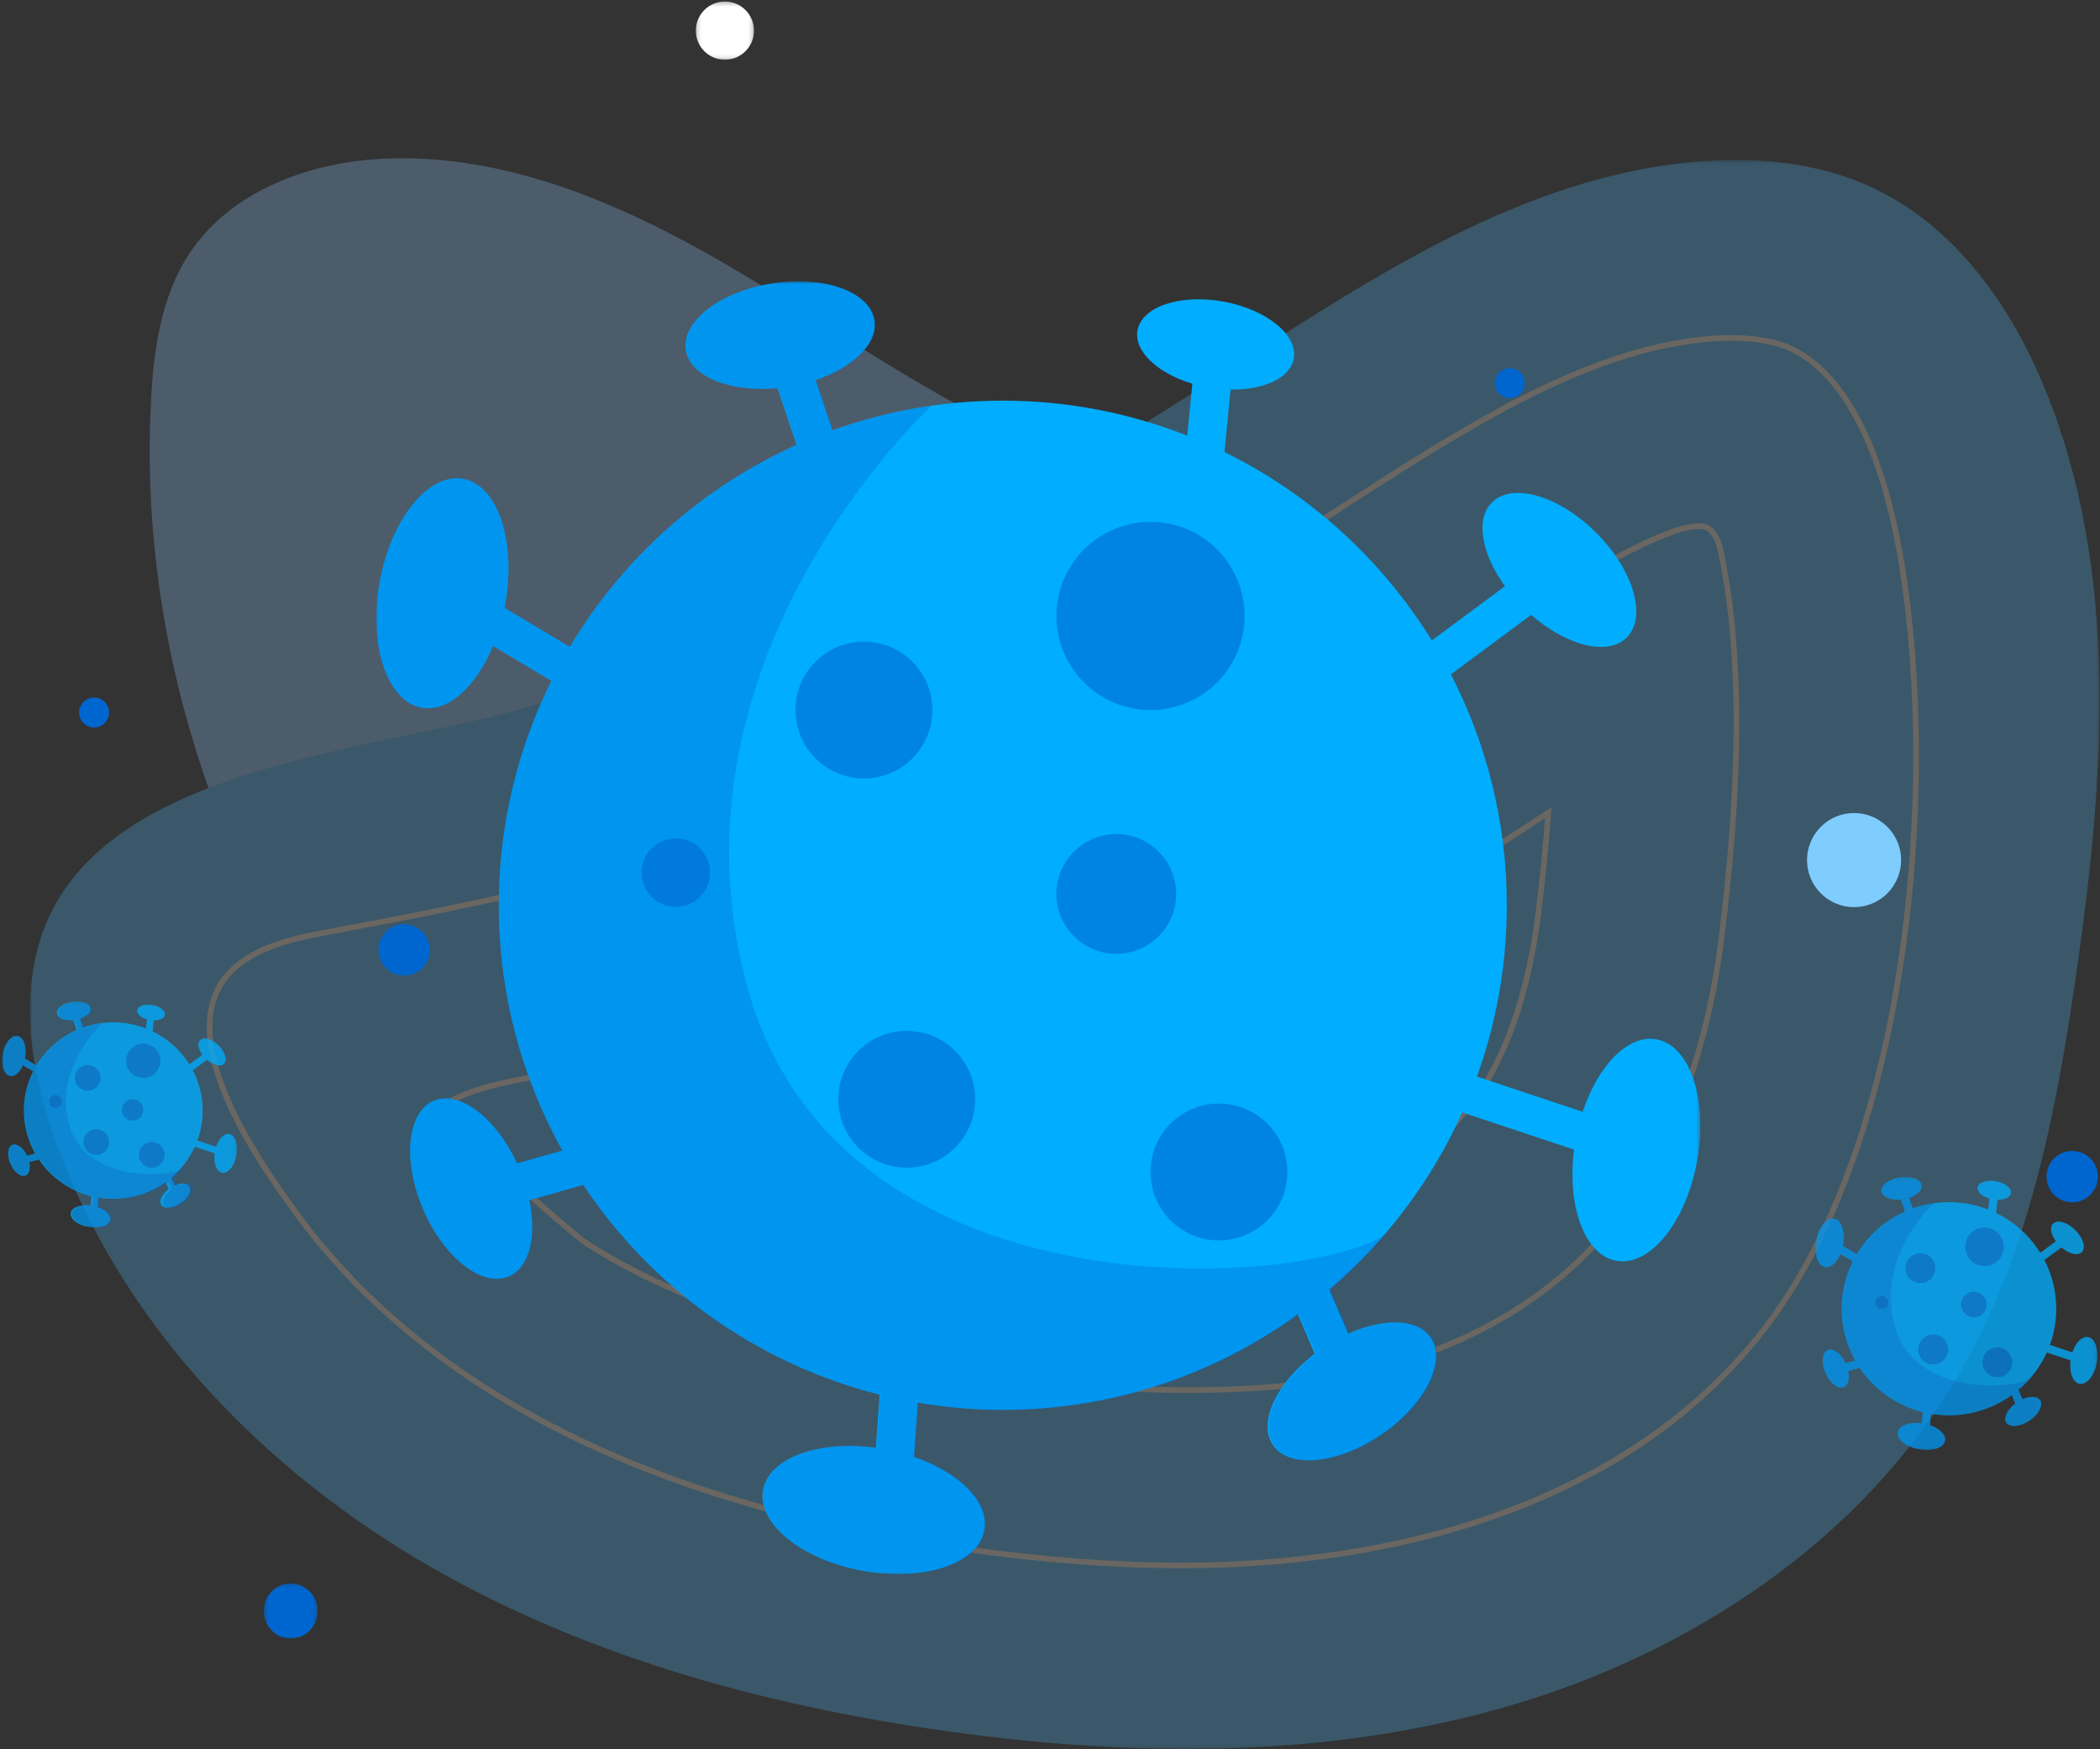 <?xml version="1.0" encoding="UTF-8"?>
<svg width="491px" height="409px" viewBox="0 0 491 409" version="1.1" xmlns="http://www.w3.org/2000/svg" xmlns:xlink="http://www.w3.org/1999/xlink">
    <rect x="0" y="0" width="491" height="409" fill="#333333" stroke="none"/>
    <!-- Generator: Sketch 61.1 (89650) - https://sketch.com -->
    <title>Group 40</title>
    <desc>Created with Sketch.</desc>
    <defs>
        <polygon id="path-1" points="0 0.384 483.89 0.384 483.89 371.886 0 371.886"></polygon>
        <polygon id="path-3" points="0.192 0.12 12.766 0.12 12.766 13 0.192 13"></polygon>
        <polygon id="path-5" points="0.183 0.272 13.793 0.272 13.793 13.881 0.183 13.881"></polygon>
        <polygon id="path-7" points="4.40938752e-05 0.775 309.559 0.775 309.559 303 4.40938752e-05 303"></polygon>
        <polygon id="path-9" points="0 0.775 248.014 0.775 248.014 303 0 303"></polygon>
        <polygon id="path-11" points="9.38772827e-06 0.164 65.906 0.164 65.906 64 9.38772827e-06 64"></polygon>
        <polygon id="path-13" points="0 0.164 52.79 0.164 52.79 64 0 64"></polygon>
        <polygon id="path-15" points="7.82310689e-06 0.136 54.922 0.136 54.922 53 7.82310689e-06 53"></polygon>
        <polygon id="path-17" points="0 0.136 44.822 0.136 44.822 53 0 53"></polygon>
    </defs>
    <g id="Page-1" stroke="none" stroke-width="1" fill="none" fill-rule="evenodd">
        <g id="Home-Copy" transform="translate(-779, -1188)">
            <g id="Group-40" transform="translate(779, 1188)">
                <g id="Group-37" transform="translate(7, 0)">
                    <g id="Group-32">
                        <g id="Group" transform="translate(0, 37)" opacity="0.271">
                            <g id="Group-12">
                                <path d="M28.3,56.809 C28.92,44.847 30.628,32.461 37.182,22.429 C46.875,7.594 65.512,0.78 83.237,0.074 C111.272,-1.043 138.273,10.577 162.523,24.671 C186.772,38.765 209.557,55.618 235.328,66.699 C282.562,87.008 335.688,86.369 386.959,90.372 C403.882,91.694 421.839,93.99 434.921,104.79 C445.825,113.791 451.782,127.666 453.964,141.625 C459.712,178.388 440.931,215.98 412.633,240.188 C384.336,264.396 347.789,276.931 311.236,284.155 C270.574,292.192 228.126,294.24 187.877,284.342 C112.408,265.784 58.31,206.33 37.223,133.105 C30.106,108.39 26.967,82.504 28.3,56.809" id="Fill-1" fill="#90CCFF"></path>
                                <g id="Group-5">
                                    <mask id="mask-2" fill="white">
                                        <use xlink:href="#path-1"></use>
                                    </mask>
                                    <g id="Clip-4"></g>
                                    <path d="M266.08,58.549 C304.499,34.451 342.734,5.576 387.891,0.953 C402.718,-0.565 418.169,0.765 431.579,7.252 C450.455,16.385 463.343,34.765 471.232,54.142 C488.624,96.869 485.046,144.972 478.458,190.611 C473.769,223.087 467.432,256.112 450.88,284.475 C428.497,322.826 388.792,349.251 346.076,361.758 C303.362,374.266 257.745,373.889 213.669,367.635 C170.445,361.501 127.49,349.585 90.059,327.189 C52.628,304.792 20.961,271.214 6.172,230.277 C0.75,215.271 -2.345,198.701 2.184,183.403 C14.925,140.371 84.488,138.819 119.18,127.424 C170.702,110.502 220.166,87.346 266.08,58.549" id="Fill-3" fill="#4DBCFF" mask="url(#mask-2)"></path>
                                </g>
                                <path d="M269.324,329 C253.631,329 236.601,327.709 218.706,325.166 C175.055,318.962 139.842,307.556 111.055,290.302 C92.439,279.143 75.538,264.692 62.664,247.163 C53.07,234.101 31.255,203.021 48.337,188.874 C53.486,184.611 60.19,182.755 66.755,181.47 C76.806,179.505 86.833,177.73 96.826,175.642 C109.195,173.058 120.878,170.617 131.573,167.098 C186.506,149.023 239.067,124.334 287.796,93.716 C293.63,90.05 299.444,86.289 305.066,82.652 C334.793,63.42 362.871,45.255 391.234,42.347 C393.483,42.116 395.673,42 397.746,42 C403.512,42 408.419,42.899 411.938,44.602 C428.484,52.607 435.032,78.734 437.681,95.151 C446.18,147.802 439.339,229.642 405.681,273.485 C373.923,314.853 319.265,329 269.324,329 Z" id="Stroke-6" stroke="#FFF0DE" stroke-width="1.33"></path>
                                <path d="M270.539,288 C238.311,287.941 204,282.057 173.953,272.977 C158.691,268.366 143.675,262.348 130.203,253.734 C127.059,251.724 93.879,223.006 97.239,221.044 C103.517,217.376 110.863,216.115 117.993,214.686 C169.348,204.391 217.946,183.617 263.712,158.541 C283.151,147.887 301.882,135.783 320.958,124.499 C329.097,119.684 384.865,80.332 392.677,86.694 C394.455,88.141 395.063,90.552 395.523,92.798 C401.2,120.455 398.987,154.07 395.526,182.077 C392.15,209.392 382.879,237.032 363.417,256.505 C343.472,276.463 314.791,285.741 286.623,287.52 C281.341,287.854 275.97,288.01 270.539,288 Z" id="Stroke-8" stroke="#FFF0DE" stroke-width="1.33"></path>
                                <path d="M269.954,244.999 C247.437,244.958 222.31,241.559 198,235.333 C225.602,225.073 253.994,211.963 283.607,195.838 C297.077,188.499 310.002,180.654 322.5,173.067 C329.278,168.954 335.678,165.069 342.18,161.246 C344.457,159.907 347.13,158.161 352.48,154.65 C353.331,154.092 354.172,153.542 355,153 C354.476,160.455 353.69,168.397 352.644,176.809 C350.739,192.126 345.727,213.111 332.665,226.103 C322.004,236.705 304.472,243.276 283.297,244.607 C279.148,244.867 274.784,245 270.328,245 L269.954,244.999 Z" id="Stroke-10" stroke="#FFF0DE" stroke-width="1.33"></path>
                            </g>
                        </g>
                        <g id="Group-17" transform="translate(11, -0)">
                            <path d="M82.5,222.083 C82.5,225.397 79.814,228.083 76.5,228.083 C73.186,228.083 70.5,225.397 70.5,222.083 C70.5,218.77 73.186,216.083 76.5,216.083 C79.814,216.083 82.5,218.77 82.5,222.083" id="Fill-1" fill="#0066CF"></path>
                            <g id="Group-5" transform="translate(43.5, 370.083)">
                                <mask id="mask-4" fill="white">
                                    <use xlink:href="#path-3"></use>
                                </mask>
                                <g id="Clip-4"></g>
                                <path d="M12.766,6.56 C12.766,10.117 9.951,13 6.479,13 C3.007,13 0.192,10.117 0.192,6.56 C0.192,3.003 3.007,0.12 6.479,0.12 C9.951,0.12 12.766,3.003 12.766,6.56" id="Fill-3" fill="#0066CF" mask="url(#mask-4)"></path>
                            </g>
                            <path d="M472.5,275.083 C472.5,278.397 469.814,281.083 466.5,281.083 C463.186,281.083 460.5,278.397 460.5,275.083 C460.5,271.77 463.186,269.083 466.5,269.083 C469.814,269.083 472.5,271.77 472.5,275.083" id="Fill-6" fill="#0066CF"></path>
                            <g id="Group-10" transform="translate(144.5, 0.083)">
                                <mask id="mask-6" fill="white">
                                    <use xlink:href="#path-5"></use>
                                </mask>
                                <g id="Clip-9"></g>
                                <path d="M13.793,7.076 C13.793,10.835 10.746,13.881 6.988,13.881 C3.23,13.881 0.183,10.835 0.183,7.076 C0.183,3.318 3.23,0.271 6.988,0.271 C10.746,0.271 13.793,3.318 13.793,7.076" id="Fill-8" fill="#FFFFFF" mask="url(#mask-6)"></path>
                            </g>
                            <path d="M426.5,201.083 C426.5,207.159 421.575,212.083 415.5,212.083 C409.425,212.083 404.5,207.159 404.5,201.083 C404.5,195.009 409.425,190.083 415.5,190.083 C421.575,190.083 426.5,195.009 426.5,201.083" id="Fill-11" fill="#7FCCFF"></path>
                            <path d="M3.899,170.082 C1.967,170.026 0.446,168.415 0.501,166.483 C0.557,164.551 2.168,163.029 4.101,163.085 C6.033,163.14 7.554,164.752 7.499,166.684 C7.443,168.616 5.832,170.138 3.899,170.082" id="Fill-13" fill="#0066CF"></path>
                            <path d="M334.899,93.082 C332.967,93.027 331.446,91.415 331.501,89.483 C331.557,87.551 333.168,86.029 335.101,86.085 C337.033,86.14 338.554,87.751 338.499,89.684 C338.443,91.616 336.832,93.138 334.899,93.082" id="Fill-15" fill="#0066CF"></path>
                        </g>
                    </g>
                    <g id="Group-19" transform="translate(81, 65)">
                        <g id="Group-3">
                            <mask id="mask-8" fill="white">
                                <use xlink:href="#path-7"></use>
                            </mask>
                            <g id="Clip-2"></g>
                            <path d="M299.305,177.986 C292.692,176.784 285.649,184.042 282.048,194.927 L257.33,186.69 C261.839,174.183 264.307,160.703 264.307,146.641 C264.307,127.184 259.572,108.844 251.239,92.665 L269.997,78.76 C278.307,86.013 287.947,88.456 292.36,84.038 C297.138,79.254 293.954,68.306 285.244,59.586 C276.535,50.867 265.601,47.678 260.822,52.463 C256.898,56.391 258.41,64.464 263.872,72.055 L246.774,84.73 C235.121,65.848 218.304,50.507 198.288,40.677 L199.727,26.064 C207.472,26.189 213.671,23.403 214.495,18.868 C215.501,13.325 208.139,7.343 198.049,5.507 C187.961,3.672 178.966,6.678 177.961,12.221 C177.079,17.076 182.621,22.267 190.789,24.715 L189.593,36.856 C176.235,31.592 161.698,28.668 146.472,28.668 C132.489,28.668 119.083,31.121 106.64,35.596 L102.696,23.858 C111.441,20.913 117.296,15.328 116.438,9.89 C115.383,3.204 104.666,-0.654 92.5,1.268 C80.334,3.193 71.327,10.171 72.381,16.854 C73.363,23.068 82.714,26.776 93.797,25.732 L98.256,39.002 C76.119,48.957 57.605,65.535 45.252,86.241 L29.954,77.106 C30.003,76.858 30.063,76.62 30.108,76.371 C32.789,61.6 28.399,48.431 20.302,46.956 C12.206,45.483 3.469,56.264 0.787,71.036 C-1.894,85.807 2.496,98.977 10.593,100.449 C16.781,101.575 23.332,95.532 27.28,86.032 L40.928,94.184 C33.075,109.987 28.637,127.791 28.637,146.641 C28.637,167.468 34.046,187.021 43.507,204.005 L32.904,206.993 C27.942,196.315 19.377,189.796 13.372,192.383 C7.162,195.058 6.077,206.409 10.946,217.736 C15.815,229.062 24.795,236.076 31.004,233.401 C35.817,231.326 37.508,224.025 35.775,215.578 L48.389,212.02 C64.385,236.026 88.935,253.823 117.682,261.052 L116.793,273.501 C103.375,271.659 91.785,275.859 90.43,283.323 C89.006,291.172 99.429,299.639 113.712,302.237 C127.994,304.835 140.728,300.581 142.152,292.734 C143.337,286.205 136.308,279.259 125.691,275.609 L126.597,262.91 C133.06,264.009 139.694,264.613 146.472,264.613 C172.239,264.613 196.055,256.31 215.45,242.261 L219.402,251.5 C210.449,258.352 206.057,267.581 209.624,272.828 C213.425,278.424 224.763,277.337 234.947,270.401 C245.129,263.466 250.304,253.308 246.502,247.713 C243.443,243.212 235.505,243.104 227.216,246.816 L222.797,236.486 C236.006,225.227 246.691,211.106 253.911,195.076 L280.032,203.782 C278.333,217.044 282.527,228.425 289.907,229.768 C297.745,231.194 306.202,220.758 308.797,206.46 C311.394,192.161 307.143,179.412 299.305,177.986" id="Fill-1" fill="#00ADFF" mask="url(#mask-8)"></path>
                        </g>
                        <path d="M130,101.001 C130,92.163 122.836,85 114,85 C105.165,85 98,92.163 98,101.001 C98,109.837 105.165,117 114,117 C122.836,117 130,109.837 130,101.001" id="Fill-4" fill="#0066CF" opacity="0.563"></path>
                        <path d="M124,176 C115.164,176 108,183.164 108,192 C108,200.835 115.164,208 124,208 C132.836,208 140,200.835 140,192 C140,183.164 132.836,176 124,176" id="Fill-6" fill="#0066CF" opacity="0.563"></path>
                        <path d="M181.001,101 C193.151,101 203,91.149 203,79 C203,66.85 193.151,57 181.001,57 C168.85,57 159,66.85 159,79 C159,91.149 168.85,101 181.001,101" id="Fill-8" fill="#0066CF" opacity="0.563"></path>
                        <path d="M196.999,193 C188.163,193 181,200.164 181,209 C181,217.835 188.163,225 196.999,225 C205.837,225 213,217.835 213,209 C213,200.164 205.837,193 196.999,193" id="Fill-10" fill="#0066CF" opacity="0.563"></path>
                        <path d="M187,143.999 C187,136.268 180.732,130 173,130 C165.268,130 159,136.268 159,143.999 C159,151.731 165.268,158 173,158 C180.732,158 187,151.731 187,143.999" id="Fill-12" fill="#0066CF" opacity="0.563"></path>
                        <path d="M70.001,131 C65.581,131 62,134.582 62,139 C62,143.418 65.581,147 70.001,147 C74.419,147 78,143.418 78,139 C78,134.582 74.419,131 70.001,131" id="Fill-14" fill="#0066CF" opacity="0.563"></path>
                        <g id="Group-18">
                            <mask id="mask-10" fill="white">
                                <use xlink:href="#path-9"></use>
                            </mask>
                            <g id="Clip-17"></g>
                            <path d="M90.526,283.324 C89.101,291.171 99.536,299.639 113.833,302.237 C128.13,304.835 140.878,300.58 142.304,292.734 C143.49,286.205 136.453,279.259 125.824,275.609 L126.732,262.908 C133.202,264.009 139.843,264.614 146.627,264.614 C172.423,264.614 196.264,256.31 215.679,242.26 L219.636,251.5 C210.673,258.352 206.277,267.581 209.846,272.828 C213.653,278.424 225.002,277.337 235.195,270.401 C245.391,263.467 250.571,253.307 246.765,247.713 C243.703,243.212 235.755,243.104 227.458,246.816 L223.034,236.485 C227.632,232.57 231.902,228.289 235.849,223.722 C214.58,236.75 107.704,242.669 86.702,165.659 C65.685,88.59 129.794,29.888 129.795,29.888 C121.832,31.031 114.12,32.949 106.753,35.596 L102.806,23.86 C111.559,20.913 117.421,15.328 116.562,9.89 C115.506,3.206 104.778,-0.654 92.598,1.269 C80.42,3.193 71.404,10.171 72.459,16.854 C73.44,23.069 82.802,26.776 93.897,25.732 L98.361,39.002 C76.2,48.957 57.667,65.535 45.3,86.241 L29.986,77.106 C30.035,76.858 30.094,76.62 30.141,76.371 C32.825,61.6 28.43,48.431 20.324,46.957 C12.219,45.483 3.472,56.264 0.788,71.035 C-1.897,85.807 2.498,98.977 10.605,100.449 C16.799,101.575 23.358,95.532 27.31,86.032 L40.972,94.183 C33.109,109.987 28.666,127.791 28.666,146.641 C28.666,167.468 34.082,187.021 43.554,204.005 L32.94,206.993 C27.972,196.315 19.398,189.796 13.385,192.383 C7.17,195.059 6.083,206.409 10.958,217.736 C15.831,229.062 24.822,236.075 31.037,233.401 C35.856,231.327 37.548,224.025 35.814,215.577 L48.439,212.02 C64.454,236.026 89.029,253.823 117.807,261.052 L116.918,273.501 C103.484,271.659 91.882,275.859 90.526,283.324" id="Fill-16" fill="#0066CF" opacity="0.573" mask="url(#mask-10)"></path>
                        </g>
                    </g>
                    <g id="Group-19-Copy" opacity="0.768" transform="translate(417, 275)">
                        <g id="Group-3" transform="translate(0.5, 0)">
                            <mask id="mask-12" fill="white">
                                <use xlink:href="#path-11"></use>
                            </mask>
                            <g id="Clip-2"></g>
                            <path d="M63.723,37.594 C62.315,37.341 60.816,38.874 60.049,41.173 L54.786,39.433 C55.746,36.791 56.272,33.944 56.272,30.974 C56.272,26.864 55.264,22.99 53.49,19.573 L57.483,16.636 C59.252,18.168 61.305,18.684 62.244,17.751 C63.262,16.74 62.584,14.428 60.729,12.586 C58.875,10.744 56.547,10.071 55.53,11.081 C54.695,11.911 55.016,13.616 56.179,15.22 L52.539,17.897 C50.058,13.908 46.478,10.668 42.216,8.592 L42.523,5.505 C44.172,5.532 45.491,4.943 45.667,3.985 C45.881,2.814 44.313,1.551 42.165,1.163 C40.017,0.776 38.102,1.411 37.889,2.581 C37.701,3.607 38.881,4.703 40.62,5.22 L40.365,7.785 C37.521,6.673 34.426,6.055 31.184,6.055 C28.207,6.055 25.353,6.573 22.704,7.519 L21.864,5.039 C23.726,4.417 24.973,3.238 24.79,2.089 C24.565,0.677 22.284,-0.138 19.694,0.268 C17.103,0.674 15.186,2.148 15.41,3.56 C15.619,4.873 17.61,5.656 19.97,5.435 L20.919,8.238 C16.206,10.341 12.264,13.842 9.634,18.216 L6.377,16.286 C6.388,16.234 6.401,16.184 6.41,16.131 C6.981,13.011 6.046,10.23 4.322,9.918 C2.599,9.607 0.739,11.884 0.168,15.004 C-0.403,18.124 0.531,20.906 2.255,21.217 C3.573,21.455 4.968,20.178 5.808,18.172 L8.714,19.894 C7.042,23.231 6.097,26.992 6.097,30.974 C6.097,35.373 7.249,39.503 9.263,43.09 L7.005,43.721 C5.949,41.466 4.125,40.089 2.847,40.635 C1.525,41.2 1.294,43.598 2.33,45.99 C3.367,48.383 5.279,49.864 6.601,49.299 C7.626,48.861 7.986,47.319 7.617,45.535 L10.302,44.783 C13.708,49.854 18.935,53.613 25.055,55.14 L24.866,57.769 C22.009,57.38 19.541,58.267 19.253,59.844 C18.95,61.502 21.169,63.29 24.21,63.839 C27.25,64.388 29.961,63.489 30.265,61.832 C30.517,60.453 29.021,58.985 26.76,58.214 L26.953,55.532 C28.329,55.764 29.741,55.892 31.184,55.892 C36.67,55.892 41.741,54.138 45.87,51.171 L46.711,53.122 C44.805,54.569 43.87,56.519 44.63,57.627 C45.439,58.809 47.853,58.579 50.021,57.114 C52.189,55.65 53.291,53.504 52.481,52.322 C51.83,51.372 50.14,51.349 48.375,52.133 L47.434,49.951 C50.246,47.573 52.521,44.59 54.059,41.204 L59.62,43.043 C59.258,45.844 60.151,48.248 61.722,48.532 C63.391,48.833 65.191,46.629 65.744,43.609 C66.297,40.588 65.392,37.896 63.723,37.594" id="Fill-1" fill="#00ADFF" mask="url(#mask-12)"></path>
                        </g>
                        <path d="M28.5,21.5 C28.5,19.567 26.933,18 25,18 C23.067,18 21.5,19.567 21.5,21.5 C21.5,23.433 23.067,25 25,25 C26.933,25 28.5,23.433 28.5,21.5" id="Fill-4" fill="#0066CF" opacity="0.563"></path>
                        <path d="M28,37 C26.067,37 24.5,38.567 24.5,40.5 C24.5,42.433 26.067,44 28,44 C29.933,44 31.5,42.433 31.5,40.5 C31.5,38.567 29.933,37 28,37" id="Fill-6" fill="#0066CF" opacity="0.563"></path>
                        <path d="M40,21 C42.486,21 44.5,18.985 44.5,16.5 C44.5,14.015 42.486,12 40,12 C37.515,12 35.5,14.015 35.5,16.5 C35.5,18.985 37.515,21 40,21" id="Fill-8" fill="#0066CF" opacity="0.563"></path>
                        <path d="M43,40 C41.067,40 39.5,41.567 39.5,43.5 C39.5,45.433 41.067,47 43,47 C44.933,47 46.5,45.433 46.5,43.5 C46.5,41.567 44.933,40 43,40" id="Fill-10" fill="#0066CF" opacity="0.563"></path>
                        <path d="M40.5,30 C40.5,28.343 39.157,27 37.5,27 C35.843,27 34.5,28.343 34.5,30 C34.5,31.657 35.843,33 37.5,33 C39.157,33 40.5,31.657 40.5,30" id="Fill-12" fill="#0066CF" opacity="0.563"></path>
                        <path d="M16,28 C15.171,28 14.5,28.672 14.5,29.5 C14.5,30.328 15.171,31 16,31 C16.829,31 17.5,30.328 17.5,29.5 C17.5,28.672 16.829,28 16,28" id="Fill-14" fill="#0066CF" opacity="0.563"></path>
                        <g id="Group-18" transform="translate(0.5, 0)">
                            <mask id="mask-14" fill="white">
                                <use xlink:href="#path-13"></use>
                            </mask>
                            <g id="Clip-17"></g>
                            <path d="M19.269,59.844 C18.965,61.501 21.186,63.29 24.23,63.839 C27.273,64.388 29.986,63.489 30.29,61.832 C30.542,60.453 29.044,58.985 26.782,58.214 L26.975,55.532 C28.352,55.764 29.766,55.892 31.21,55.892 C36.7,55.892 41.775,54.138 45.908,51.17 L46.75,53.122 C44.842,54.569 43.906,56.519 44.666,57.627 C45.476,58.809 47.892,58.579 50.062,57.114 C52.232,55.65 53.334,53.504 52.524,52.322 C51.873,51.372 50.181,51.349 48.415,52.133 L47.473,49.951 C48.452,49.124 49.361,48.219 50.201,47.255 C45.674,50.007 22.925,51.257 18.455,34.991 C13.981,18.712 27.627,6.313 27.627,6.313 C25.932,6.554 24.291,6.959 22.723,7.519 L21.882,5.04 C23.745,4.417 24.993,3.238 24.81,2.089 C24.586,0.677 22.302,-0.138 19.71,0.268 C17.118,0.674 15.198,2.148 15.423,3.56 C15.632,4.873 17.625,5.656 19.986,5.435 L20.936,8.238 C16.219,10.341 12.274,13.842 9.642,18.216 L6.383,16.286 C6.393,16.234 6.406,16.184 6.416,16.131 C6.987,13.011 6.051,10.23 4.326,9.918 C2.601,9.607 0.739,11.884 0.168,15.004 C-0.404,18.124 0.532,20.906 2.257,21.217 C3.576,21.455 4.972,20.178 5.813,18.172 L8.721,19.893 C7.047,23.232 6.102,26.992 6.102,30.974 C6.102,35.373 7.254,39.503 9.27,43.09 L7.011,43.721 C5.954,41.466 4.129,40.089 2.849,40.635 C1.526,41.2 1.295,43.598 2.332,45.99 C3.37,48.383 5.283,49.864 6.606,49.299 C7.632,48.861 7.992,47.319 7.623,45.534 L10.31,44.783 C13.719,49.854 18.95,53.613 25.075,55.14 L24.886,57.769 C22.027,57.38 19.557,58.267 19.269,59.844" id="Fill-16" fill="#0066CF" opacity="0.573" mask="url(#mask-14)"></path>
                        </g>
                    </g>
                </g>
                <g id="Group-19-Copy-2" opacity="0.768" transform="translate(0, 234)">
                    <g id="Group-3" transform="translate(0.5, 0)">
                        <mask id="mask-16" fill="white">
                            <use xlink:href="#path-15"></use>
                        </mask>
                        <g id="Clip-2"></g>
                        <path d="M53.102,31.133 C51.929,30.923 50.68,32.192 50.041,34.096 L45.655,32.655 C46.455,30.468 46.893,28.11 46.893,25.65 C46.893,22.247 46.053,19.039 44.575,16.209 L47.903,13.777 C49.377,15.045 51.087,15.473 51.87,14.7 C52.718,13.863 52.153,11.948 50.608,10.423 C49.063,8.898 47.123,8.34 46.275,9.177 C45.579,9.864 45.847,11.276 46.816,12.604 L43.782,14.821 C41.715,11.518 38.731,8.834 35.18,7.115 L35.435,4.559 C36.81,4.581 37.909,4.094 38.056,3.3 C38.234,2.331 36.928,1.284 35.138,0.963 C33.348,0.642 31.752,1.168 31.574,2.138 C31.417,2.987 32.401,3.895 33.85,4.323 L33.637,6.447 C31.267,5.526 28.688,5.015 25.987,5.015 C23.506,5.015 21.128,5.444 18.92,6.226 L18.22,4.173 C19.772,3.658 20.811,2.681 20.658,1.73 C20.471,0.56 18.57,-0.114 16.411,0.222 C14.253,0.559 12.655,1.779 12.842,2.948 C13.016,4.035 14.675,4.684 16.641,4.501 L17.432,6.822 C13.505,8.563 10.22,11.463 8.029,15.085 L5.314,13.487 C5.323,13.444 5.334,13.402 5.342,13.359 C5.817,10.775 5.039,8.471 3.602,8.213 C2.166,7.956 0.616,9.841 0.14,12.425 C-0.336,15.009 0.443,17.313 1.879,17.57 C2.977,17.767 4.14,16.71 4.84,15.049 L7.261,16.474 C5.868,19.239 5.081,22.353 5.081,25.65 C5.081,29.293 6.04,32.713 7.719,35.684 L5.838,36.207 C4.957,34.339 3.438,33.199 2.372,33.651 C1.271,34.119 1.078,36.105 1.942,38.086 C2.806,40.067 4.399,41.294 5.501,40.826 C6.355,40.463 6.655,39.186 6.347,37.708 L8.585,37.086 C11.423,41.285 15.779,44.398 20.879,45.663 L20.721,47.84 C18.341,47.518 16.284,48.253 16.044,49.558 C15.791,50.931 17.641,52.412 20.175,52.867 C22.709,53.321 24.968,52.577 25.221,51.204 C25.431,50.062 24.184,48.847 22.3,48.209 L22.461,45.987 C23.607,46.18 24.784,46.286 25.987,46.286 C30.559,46.286 34.784,44.833 38.225,42.376 L38.926,43.992 C37.338,45.19 36.559,46.805 37.191,47.722 C37.866,48.701 39.877,48.511 41.684,47.298 C43.491,46.085 44.409,44.308 43.734,43.329 C43.192,42.542 41.783,42.523 40.312,43.172 L39.529,41.366 C41.872,39.396 43.768,36.926 45.049,34.122 L49.683,35.645 C49.382,37.965 50.126,39.956 51.435,40.191 C52.826,40.44 54.326,38.614 54.787,36.113 C55.247,33.612 54.493,31.382 53.102,31.133" id="Fill-1" fill="#00ADFF" mask="url(#mask-16)"></path>
                    </g>
                    <path d="M23.5,18 C23.5,16.343 22.157,15 20.5,15 C18.843,15 17.5,16.343 17.5,18 C17.5,19.657 18.843,21 20.5,21 C22.157,21 23.5,19.657 23.5,18" id="Fill-4" fill="#0066CF" opacity="0.563"></path>
                    <path d="M22.5,30 C20.843,30 19.5,31.343 19.5,33 C19.5,34.657 20.843,36 22.5,36 C24.157,36 25.5,34.657 25.5,33 C25.5,31.343 24.157,30 22.5,30" id="Fill-6" fill="#0066CF" opacity="0.563"></path>
                    <path d="M33.5,18 C35.709,18 37.5,16.209 37.5,14 C37.5,11.791 35.709,10 33.5,10 C31.291,10 29.5,11.791 29.5,14 C29.5,16.209 31.291,18 33.5,18" id="Fill-8" fill="#0066CF" opacity="0.563"></path>
                    <path d="M35.5,33 C33.843,33 32.5,34.343 32.5,36 C32.5,37.657 33.843,39 35.5,39 C37.157,39 38.5,37.657 38.5,36 C38.5,34.343 37.157,33 35.5,33" id="Fill-10" fill="#0066CF" opacity="0.563"></path>
                    <path d="M33.5,25.5 C33.5,24.119 32.381,23 31,23 C29.619,23 28.5,24.119 28.5,25.5 C28.5,26.881 29.619,28 31,28 C32.381,28 33.5,26.881 33.5,25.5" id="Fill-12" fill="#0066CF" opacity="0.563"></path>
                    <path d="M13,22 C12.171,22 11.5,22.672 11.5,23.5 C11.5,24.328 12.171,25 13,25 C13.829,25 14.5,24.328 14.5,23.5 C14.5,22.672 13.829,22 13,22" id="Fill-14" fill="#0066CF" opacity="0.563"></path>
                    <g id="Group-18" transform="translate(0.5, 0)">
                        <mask id="mask-18" fill="white">
                            <use xlink:href="#path-17"></use>
                        </mask>
                        <g id="Clip-17"></g>
                        <path d="M16.36,49.558 C16.103,50.931 17.988,52.412 20.572,52.867 C23.156,53.321 25.46,52.577 25.718,51.204 C25.932,50.062 24.66,48.847 22.739,48.209 L22.903,45.987 C24.073,46.18 25.273,46.286 26.499,46.286 C31.161,46.286 35.469,44.833 38.978,42.376 L39.693,43.992 C38.073,45.19 37.279,46.805 37.924,47.722 C38.612,48.701 40.663,48.511 42.505,47.298 C44.348,46.085 45.284,44.308 44.596,43.329 C44.043,42.542 42.606,42.523 41.107,43.172 L40.307,41.365 C41.138,40.681 41.91,39.932 42.623,39.133 C38.779,41.412 19.465,42.447 15.669,28.977 C11.871,15.496 23.457,5.228 23.457,5.228 C22.018,5.428 20.624,5.763 19.293,6.226 L18.579,4.174 C20.161,3.658 21.221,2.681 21.065,1.73 C20.875,0.561 18.936,-0.114 16.735,0.222 C14.534,0.559 12.904,1.779 13.095,2.948 C13.272,4.035 14.964,4.684 16.969,4.501 L17.776,6.822 C13.771,8.563 10.422,11.463 8.187,15.085 L5.419,13.487 C5.428,13.444 5.439,13.402 5.447,13.359 C5.932,10.775 5.138,8.471 3.673,8.214 C2.208,7.956 0.627,9.841 0.142,12.425 C-0.343,15.009 0.451,17.313 1.917,17.57 C3.036,17.767 4.221,16.71 4.936,15.049 L7.405,16.474 C5.984,19.239 5.181,22.353 5.181,25.65 C5.181,29.293 6.159,32.713 7.871,35.684 L5.953,36.207 C5.055,34.339 3.506,33.199 2.419,33.651 C1.296,34.119 1.099,36.105 1.98,38.086 C2.861,40.067 4.486,41.294 5.609,40.826 C6.48,40.463 6.786,39.186 6.472,37.708 L8.754,37.086 C11.648,41.285 16.09,44.398 21.29,45.663 L21.13,47.84 C18.702,47.518 16.605,48.253 16.36,49.558" id="Fill-16" fill="#0066CF" opacity="0.573" mask="url(#mask-18)"></path>
                    </g>
                </g>
            </g>
        </g>
    </g>
</svg>